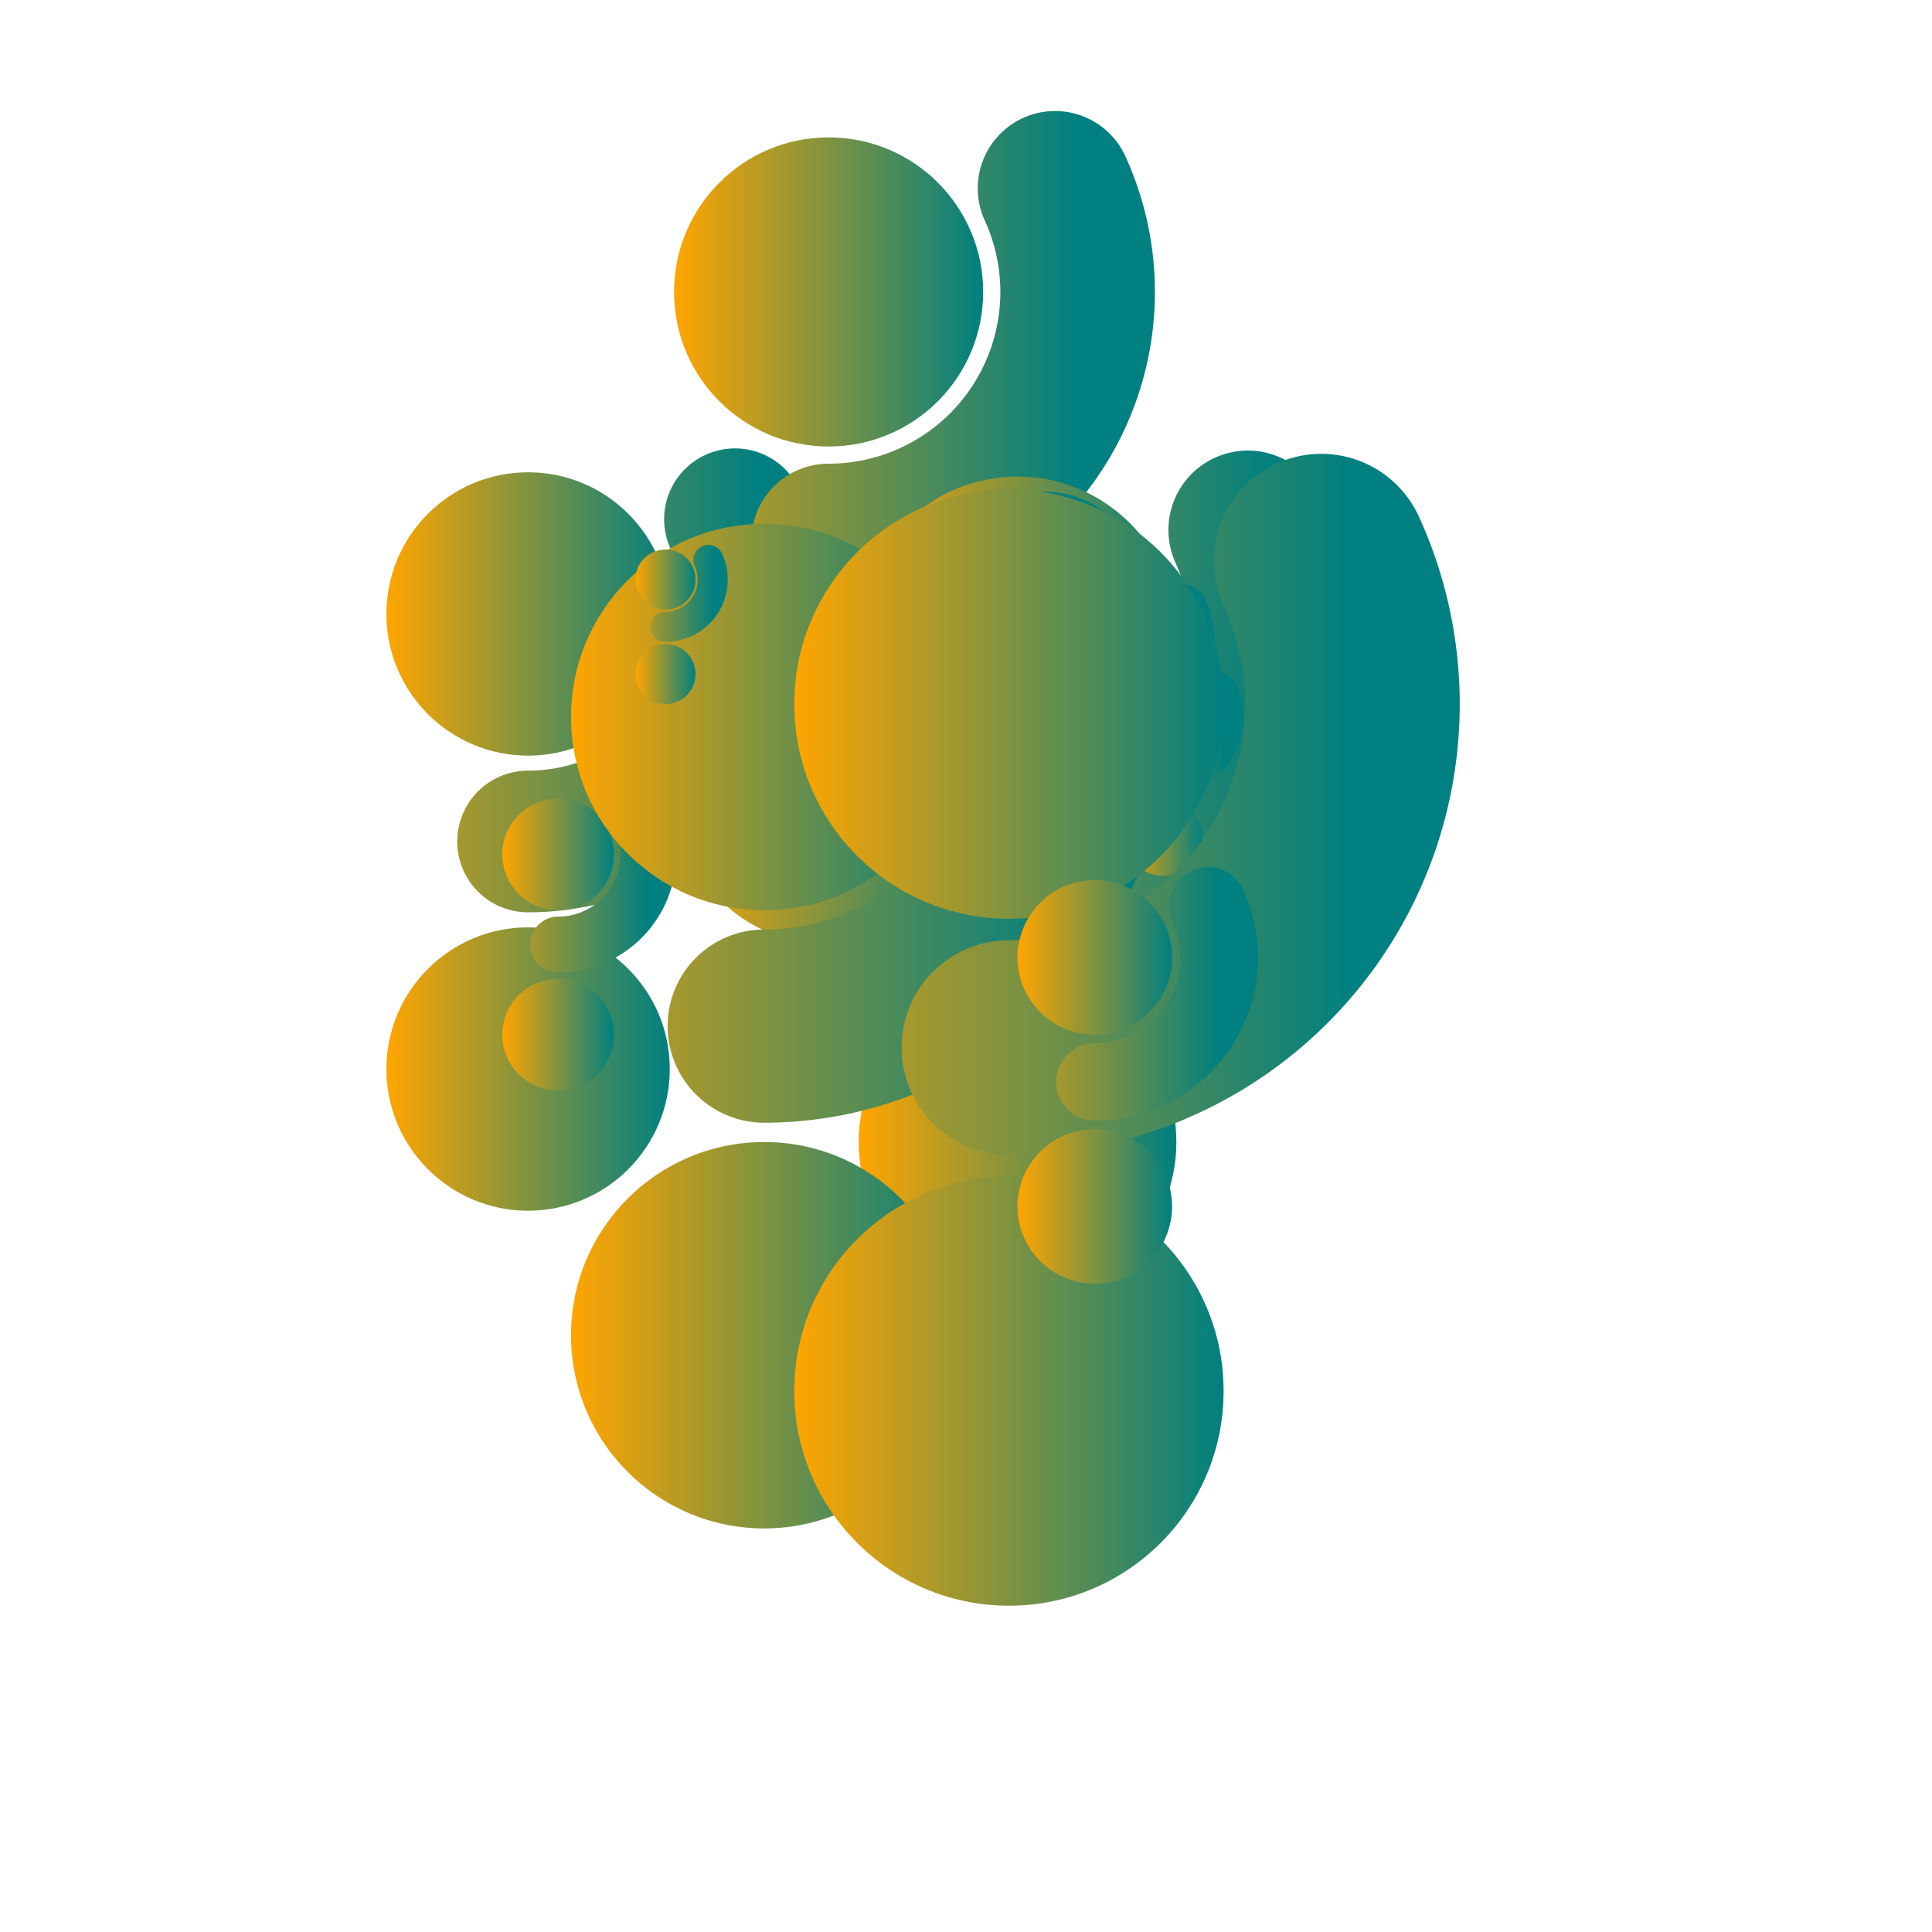 <svg viewBox="0 0 450 450" xmlns="http://www.w3.org/2000/svg"
  xmlns:xlink="http://www.w3.org/1999/xlink">
  <g filter="url(#s44)">
    <defs>
      <linearGradient id="linear_gradient">
        <stop offset="0%" stop-color="orange" />
        <stop offset="100%" stop-color="teal" />
      </linearGradient>
    </defs>
    <filter id="s44">
      <feTurbulence
        id="turbulence_filter"
        type="fractalNoise"
        baseFrequency="0.05"
        numOctaves="0.5"
        result="turbulence" />
      <feDisplacementMap
        in2="turbulence"
        in="SourceGraphic"
        scale="50"
        xChannelSelector="R"
        yChannelSelector="G" />
      <feGaussianBlur stdDeviation="0 0.1" />
      <animate
        xlink:href="#turbulence_filter"
        attributeName="baseFrequency"
        values="0.05; 1; 0.05"
        fill="freeze"
        dur="120000s"
        repeatCount="indefinite"
      />
    </filter>
    <g>
      <circle fill="url(#linear_gradient)" cx="123" cy="143" r="33" />
      <circle fill="url(#linear_gradient)" cx="123" cy="249" r="33" />
      <path id="motion_path_0"
        d="M 123,196
      a 53,53 90 0 0 0,-106
      a 53,53 90 0 0 0,106
      a 53,53 90 0 1 0,106
      a 53,53 90 0 1 0,-106"
        stroke-linecap="round"
        fill="transparent" />
      <use stroke="url(#linear_gradient)" stroke-width="33" stroke-dasharray="106 560.018"
        xlink:href="#motion_path_0">
        <animate attributeName="stroke-dashoffset"
          from="100" to="-528"
          begin="0s" dur="249s"
          stroke="url(#linear_gradient)"
          repeatCount="indefinite" />
      </use>
      <animateTransform
        attributeName="transform"
        type="rotate"
        begin="0s"
        dur="1850s"
        fill="freeze"
        from="0,123,196"
        to="360,123,196"
        repeatCount="indefinite" />
    </g>
    <g>
      <circle fill="url(#linear_gradient)" cx="193" cy="68" r="36" />
      <circle fill="url(#linear_gradient)" cx="193" cy="184" r="36" />
      <path id="motion_path_1"
        d="M 193,126
      a 58,58 90 0 0 0,-116
      a 58,58 90 0 0 0,116
      a 58,58 90 0 1 0,116
      a 58,58 90 0 1 0,-116"
        stroke-linecap="round"
        fill="transparent" />
      <use stroke="url(#linear_gradient)" stroke-width="36" stroke-dasharray="116 612.849"
        xlink:href="#motion_path_1">
        <animate attributeName="stroke-dashoffset"
          from="100" to="-528"
          begin="0s" dur="1763s"
          stroke="url(#linear_gradient)"
          repeatCount="indefinite" />
      </use>
      <animateTransform
        attributeName="transform"
        type="rotate"
        begin="0s"
        dur="1876s"
        fill="freeze"
        from="0,193,126"
        to="360,193,126"
        repeatCount="indefinite" />
    </g>
    <g>
      <circle fill="url(#linear_gradient)" cx="130" cy="199" r="13" />
      <circle fill="url(#linear_gradient)" cx="130" cy="241" r="13" />
      <path id="motion_path_2"
        d="M 130,220
      a 21,21 90 0 0 0,-42
      a 21,21 90 0 0 0,42
      a 21,21 90 0 1 0,42
      a 21,21 90 0 1 0,-42"
        stroke-linecap="round"
        fill="transparent" />
      <use stroke="url(#linear_gradient)" stroke-width="13" stroke-dasharray="42 221.894"
        xlink:href="#motion_path_2">
        <animate attributeName="stroke-dashoffset"
          from="100" to="-528"
          begin="0s" dur="972s"
          stroke="url(#linear_gradient)"
          repeatCount="indefinite" />
      </use>
      <animateTransform
        attributeName="transform"
        type="rotate"
        begin="0s"
        dur="1105s"
        fill="freeze"
        from="0,130,220"
        to="360,130,220"
        repeatCount="indefinite" />
    </g>
    <g>
      <circle fill="url(#linear_gradient)" cx="237" cy="148" r="37" />
      <circle fill="url(#linear_gradient)" cx="237" cy="266" r="37" />
      <path id="motion_path_3"
        d="M 237,207
      a 59,59 90 0 0 0,-118
      a 59,59 90 0 0 0,118
      a 59,59 90 0 1 0,118
      a 59,59 90 0 1 0,-118"
        stroke-linecap="round"
        fill="transparent" />
      <use stroke="url(#linear_gradient)" stroke-width="37" stroke-dasharray="118 623.416"
        xlink:href="#motion_path_3">
        <animate attributeName="stroke-dashoffset"
          from="100" to="-528"
          begin="0s" dur="1594s"
          stroke="url(#linear_gradient)"
          repeatCount="indefinite" />
      </use>
      <animateTransform
        attributeName="transform"
        type="rotate"
        begin="0s"
        dur="1740s"
        fill="freeze"
        from="0,237,207"
        to="360,237,207"
        repeatCount="indefinite" />
    </g>
    <g>
      <circle fill="url(#linear_gradient)" cx="258" cy="150" r="12" />
      <circle fill="url(#linear_gradient)" cx="258" cy="188" r="12" />
      <path id="motion_path_4"
        d="M 258,169
      a 19,19 90 0 0 0,-38
      a 19,19 90 0 0 0,38
      a 19,19 90 0 1 0,38
      a 19,19 90 0 1 0,-38"
        stroke-linecap="round"
        fill="transparent" />
      <use stroke="url(#linear_gradient)" stroke-width="12" stroke-dasharray="38 200.761"
        xlink:href="#motion_path_4">
        <animate attributeName="stroke-dashoffset"
          from="100" to="-528"
          begin="0s" dur="1649s"
          stroke="url(#linear_gradient)"
          repeatCount="indefinite" />
      </use>
      <animateTransform
        attributeName="transform"
        type="rotate"
        begin="0s"
        dur="1123s"
        fill="freeze"
        from="0,258,169"
        to="360,258,169"
        repeatCount="indefinite" />
    </g>
    <g>
      <circle fill="url(#linear_gradient)" cx="271" cy="167" r="9" />
      <circle fill="url(#linear_gradient)" cx="271" cy="195" r="9" />
      <path id="motion_path_5"
        d="M 271,181
      a 14,14 90 0 0 0,-28
      a 14,14 90 0 0 0,28
      a 14,14 90 0 1 0,28
      a 14,14 90 0 1 0,-28"
        stroke-linecap="round"
        fill="transparent" />
      <use stroke="url(#linear_gradient)" stroke-width="9" stroke-dasharray="28 147.929"
        xlink:href="#motion_path_5">
        <animate attributeName="stroke-dashoffset"
          from="100" to="-528"
          begin="0s" dur="1830s"
          stroke="url(#linear_gradient)"
          repeatCount="indefinite" />
      </use>
      <animateTransform
        attributeName="transform"
        type="rotate"
        begin="0s"
        dur="1831s"
        fill="freeze"
        from="0,271,181"
        to="360,271,181"
        repeatCount="indefinite" />
    </g>
    <g>
      <circle fill="url(#linear_gradient)" cx="178" cy="167" r="45" />
      <circle fill="url(#linear_gradient)" cx="178" cy="311" r="45" />
      <path id="motion_path_6"
        d="M 178,239
      a 72,72 90 0 0 0,-144
      a 72,72 90 0 0 0,144
      a 72,72 90 0 1 0,144
      a 72,72 90 0 1 0,-144"
        stroke-linecap="round"
        fill="transparent" />
      <use stroke="url(#linear_gradient)" stroke-width="45" stroke-dasharray="144 760.779"
        xlink:href="#motion_path_6">
        <animate attributeName="stroke-dashoffset"
          from="100" to="-528"
          begin="0s" dur="1912s"
          stroke="url(#linear_gradient)"
          repeatCount="indefinite" />
      </use>
      <animateTransform
        attributeName="transform"
        type="rotate"
        begin="0s"
        dur="1656s"
        fill="freeze"
        from="0,178,239"
        to="360,178,239"
        repeatCount="indefinite" />
    </g>
    <g>
      <circle fill="url(#linear_gradient)" cx="235" cy="164" r="50" />
      <circle fill="url(#linear_gradient)" cx="235" cy="324" r="50" />
      <path id="motion_path_7"
        d="M 235,244
      a 80,80 90 0 0 0,-160
      a 80,80 90 0 0 0,160
      a 80,80 90 0 1 0,160
      a 80,80 90 0 1 0,-160"
        stroke-linecap="round"
        fill="transparent" />
      <use stroke="url(#linear_gradient)" stroke-width="50" stroke-dasharray="160 845.31"
        xlink:href="#motion_path_7">
        <animate attributeName="stroke-dashoffset"
          from="100" to="-528"
          begin="0s" dur="379s"
          stroke="url(#linear_gradient)"
          repeatCount="indefinite" />
      </use>
      <animateTransform
        attributeName="transform"
        type="rotate"
        begin="0s"
        dur="505s"
        fill="freeze"
        from="0,235,244"
        to="360,235,244"
        repeatCount="indefinite" />
    </g>
    <g>
      <circle fill="url(#linear_gradient)" cx="255" cy="223" r="18" />
      <circle fill="url(#linear_gradient)" cx="255" cy="281" r="18" />
      <path id="motion_path_8"
        d="M 255,252
      a 29,29 90 0 0 0,-58
      a 29,29 90 0 0 0,58
      a 29,29 90 0 1 0,58
      a 29,29 90 0 1 0,-58"
        stroke-linecap="round"
        fill="transparent" />
      <use stroke="url(#linear_gradient)" stroke-width="18" stroke-dasharray="58 306.425"
        xlink:href="#motion_path_8">
        <animate attributeName="stroke-dashoffset"
          from="100" to="-528"
          begin="0s" dur="1320s"
          stroke="url(#linear_gradient)"
          repeatCount="indefinite" />
      </use>
      <animateTransform
        attributeName="transform"
        type="rotate"
        begin="0s"
        dur="723s"
        fill="freeze"
        from="0,255,252"
        to="360,255,252"
        repeatCount="indefinite" />
    </g>
    <g>
      <circle fill="url(#linear_gradient)" cx="155" cy="135" r="7" />
      <circle fill="url(#linear_gradient)" cx="155" cy="157" r="7" />
      <path id="motion_path_9"
        d="M 155,146
      a 11,11 90 0 0 0,-22
      a 11,11 90 0 0 0,22
      a 11,11 90 0 1 0,22
      a 11,11 90 0 1 0,-22"
        stroke-linecap="round"
        fill="transparent" />
      <use stroke="url(#linear_gradient)" stroke-width="7" stroke-dasharray="22 116.23"
        xlink:href="#motion_path_9">
        <animate attributeName="stroke-dashoffset"
          from="100" to="-528"
          begin="0s" dur="671s"
          stroke="url(#linear_gradient)"
          repeatCount="indefinite" />
      </use>
      <animateTransform
        attributeName="transform"
        type="rotate"
        begin="0s"
        dur="847s"
        fill="freeze"
        from="0,155,146"
        to="360,155,146"
        repeatCount="indefinite" />
    </g>
  </g>
</svg>